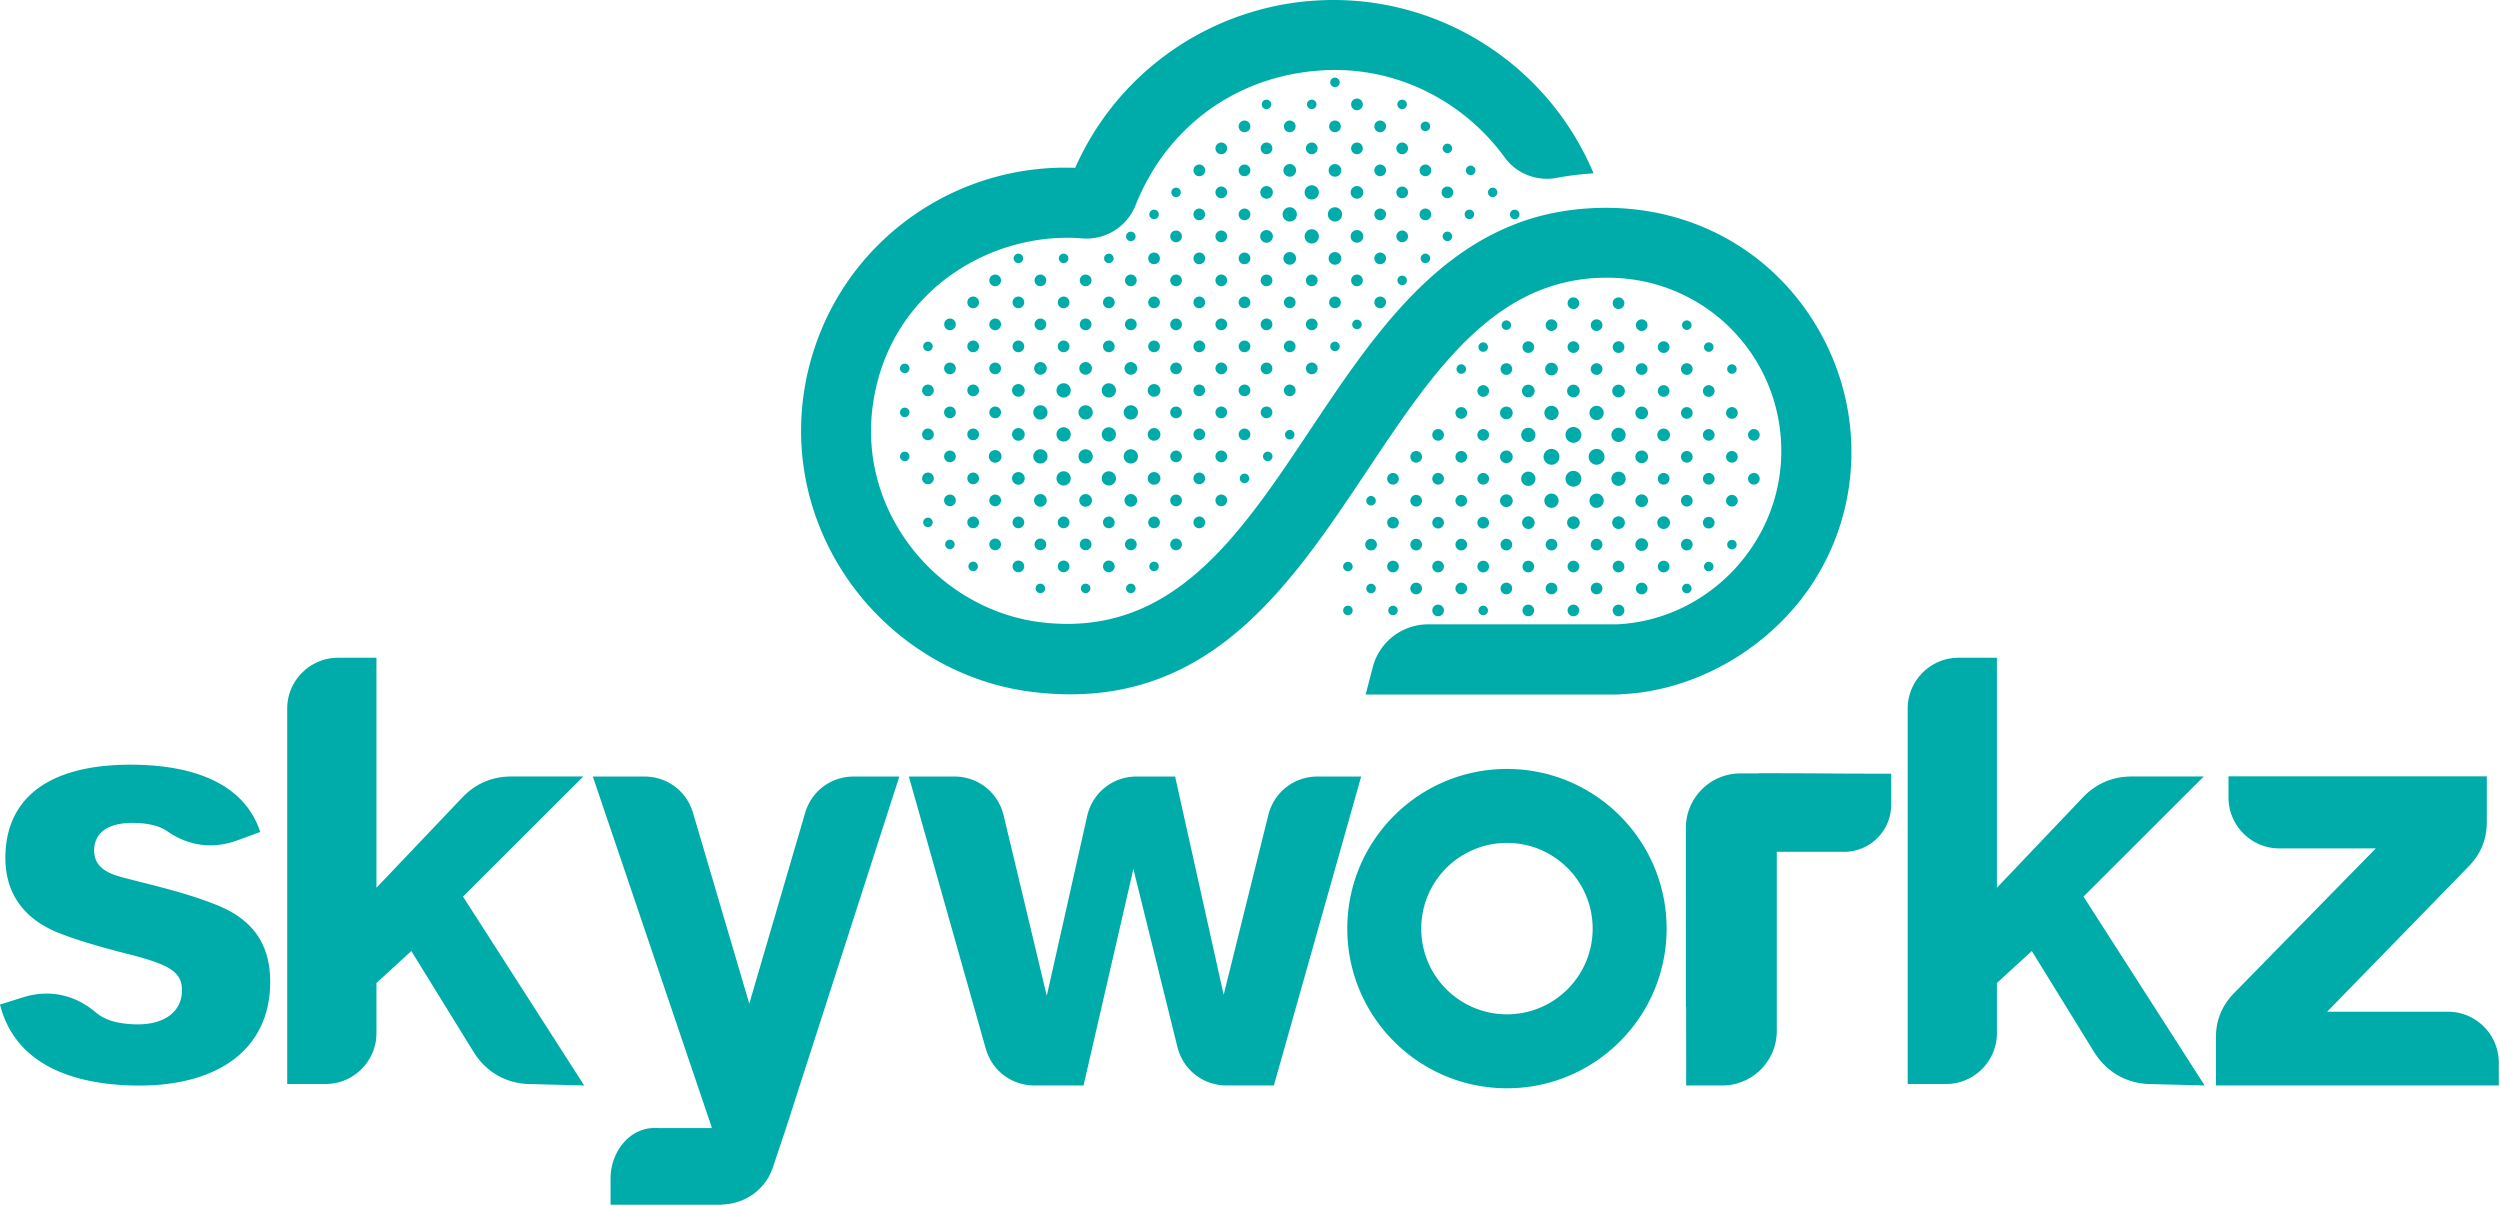 <svg viewBox="0 0 1864 899" xmlns="http://www.w3.org/2000/svg" xml:space="preserve" style="fill-rule:evenodd;clip-rule:evenodd;stroke-linejoin:round;stroke-miterlimit:2"><path d="M1123.58 756.282c-35.296 0-63.904-28.612-63.904-63.904 0-35.296 28.608-63.908 63.904-63.908 35.292 0 63.904 28.612 63.904 63.908 0 35.292-28.612 63.904-63.904 63.904m0-182.95c-65.746 0-119.046 53.3-119.046 119.046 0 65.742 53.3 119.042 119.046 119.042 65.746 0 119.046-53.3 119.046-119.042 0-65.746-53.3-119.046-119.046-119.046m-688.662 5.615h-53.654c-14.387 0-26.775 5.325-36.671 15.775l-63.908 67.191V490.426H252.06c-20.888 0-37.917 17.037-37.917 37.916v279.892h28.621c20.888 0 37.921-17.033 37.921-37.917v-37.383l26.012-23.846 43.738 70.904 2.675 4.317c9.471 15.346 24.954 23.988 42.983 23.988l39.488 1.033-90.35-140.842 89.687-89.541zm1208.222 0h-53.659c-14.383 0-26.77 5.325-36.67 15.775l-63.905 67.191V490.426h-28.62c-20.892 0-37.921 17.037-37.921 37.916v279.892h28.62c20.888 0 37.921-17.033 37.921-37.917v-37.383l26.017-23.846 43.737 70.904 2.667 4.317c9.475 15.346 24.958 23.988 42.988 23.988l39.487 1.033-90.346-140.842 89.684-89.541zM194.021 620.329c-4.034-12.334-11.042-21.934-20.113-29.263-17.504-14.137-42.8-19.979-69.512-20.8-31.942-.975-56.817 4.521-73.788 15.925-16.754 11.25-25.875 28.4-26.562 50.896-.421 13.767 2.725 25.633 9.229 35.333 6.558 9.8 16.612 17.53 29.9 22.934 6.65 2.608 13.946 5.162 22.929 7.904 9.017 2.746 19.559 5.633 32.634 8.896 14.479 3.825 23.637 7.079 29.187 11.004 5.975 4.225 7.942 9.154 7.729 16.096-.246 7.996-3.854 14.333-10.071 18.575-6.062 4.121-14.637 6.233-25.02 5.916-11.588-.354-21.251-2.654-28.196-8.116a45.868 45.868 0 0 1-.796-.659c-15.742-13.441-34.929-17.454-54.325-11.379L0 749c4.075 16.1 12.217 28.295 23.025 37.32 19.012 15.867 46.413 22.134 74.475 22.992 31.9.975 57.6-5.571 75.467-18.433 17.683-12.734 27.72-31.767 28.454-55.871.446-14.513-2.417-26.621-8.688-36.438-6.304-9.833-16.146-17.525-29.583-23.145-19.058-7.855-38.583-12.796-58.421-17.805l-9.771-2.504c-11.133-2.846-25.221-6.462-24.75-21.8.204-6.721 3.188-11.896 8.659-15.262 5.175-3.204 12.645-4.754 22.116-4.463 9.829.3 17.75 2.054 23.642 6.142 15.987 11.108 34.104 13.504 52.192 6.887l17.204-6.291zM949.799 809.33l65.096-230.358h-32.438c-17.65 0-32.542 11.65-36.8 28.766L912.37 741.701l-36.205-162.729h-28.604c-17.954 0-33.071 12.091-37 29.596l-30.087 133.916-32.134-134.417c-4.125-17.266-19.108-29.095-36.866-29.095h-33.846l57.308 202.754c4.684 16.579 19.259 27.604 36.488 27.604h36.466l37.15-161.404 32.809 132.592c4.246 17.149 19.137 28.812 36.8 28.812h35.15zm904.371-230.493h-192.613v15.792c0 20.904 17.034 37.941 37.921 37.941h71.921l-105.683 107.888c-4.513 4.6-7.913 9.696-10.154 15.204-2.23 5.492-3.38 11.504-3.38 17.971v35.696h210.917v-17.05c0-20.896-17.029-37.942-37.921-37.942h-90.058l105.608-108.45c4.488-4.617 7.859-9.683 10.088-15.179 2.229-5.483 3.354-11.475 3.354-17.913v-33.958zm-1217.51.134c-17.1 0-31.596 10.859-36.4 27.259l-41.596 142.12-41.912-142.183c-4.825-16.371-19.3-27.196-36.367-27.196h-38.379s87.25 257.467 88.246 260.292c.275.779.3 1.25.412 1.825H493.71v.033c-2.129-.029-4.083-.116-6.429-.066-18.784.42-32.046 18.67-32.046 37.458v19.725h83.1c.096-.05.171-.117.262-.167 16.613-.404 32.025-10.9 37.6-27.529 2.688-8.017 5.384-16.042 8.071-24.062l.088-.1c0 .12 86.183-267.409 86.183-267.409H636.66zm674.75-2.458c-.159 0-.3.125-.459.142h-13.345c-22.38 0-40.617 18.242-40.617 40.617v133.587c.05.067.117.108.167.179.029 18.834.05 38.021.05 58.292h26.954c22.379 0 40.616-18.246 40.616-40.617V635.126c.009-.004.013-.004.021-.009h50.229c19.292 0 35.025-15.729 35.025-35.029v-23.246c-56.57 0-42.216-.329-98.641-.329" style="fill:#00aca9"/><path d="M1358.03 249.55c-32.275-59.233-92.296-94.6-160.562-94.6-33.442 0-57.729 8-69.734 12.975-66.929 26.737-109.858 91.092-151.379 153.333-53.041 79.521-103.187 154.525-200.487 142.667-36.717-4.513-71.342-24.192-95.004-53.975-24.209-30.475-35-67.967-30.38-105.55 10.63-86.396 87.805-132.175 156.155-126.654 17.558 1.462 33.666-8.554 40.104-24.867a155.715 155.715 0 0 1 5.937-13.225l1.192-2.416a203.696 203.696 0 0 1 2.846-5.088l1.216-2.229c28.471-48.225 77.721-76.558 135.075-77.738 51.125-.75 98.909 24.017 129.013 65.346 8.729 11.975 23.904 17.913 38.767 15.084a205.93 205.93 0 0 1 20.77-2.867l6.671-.571-2.779-6.096C1151.239 48.163 1076.334 0 994.297 0c-.567 0-1.133 0-1.7.008-82.975.675-157.558 49.68-190.933 125.121-82.605-3.062-158.567 45.538-189.688 121.809-23.208 56.858-18.754 119.75 12.213 172.55 31.075 52.979 85.408 89.012 145.325 96.379 129.179 15.95 190.72-76.355 250.237-165.575 50.221-75.3 97.475-146.496 184.029-143.121 69.879 2.662 124.509 59.554 124.359 129.512-.142 68.409-55.005 125.759-122.73 128.813h-140.533c-19.458 0-36.467 13.15-41.354 31.983l-5.296 20.358h185.271l4.725-.074v-.121c56.196-2.259 112.208-34.667 143.75-83.55 35.654-55.25 37.975-125.967 6.058-184.542" style="fill:#00aca9;fill-rule:nonzero"/><path d="M1206.78 459.493a4.355 4.355 0 0 0 4.354-4.354c0-2.388-1.95-4.338-4.354-4.338-2.387 0-4.35 1.95-4.35 4.338a4.362 4.362 0 0 0 4.35 4.354m-33.63 0a4.36 4.36 0 0 0 4.35-4.354c0-2.388-1.958-4.338-4.35-4.338-2.404 0-4.354 1.95-4.354 4.338a4.355 4.355 0 0 0 4.354 4.354m-33.64 0a4.355 4.355 0 0 0 4.354-4.354c0-2.388-1.95-4.338-4.354-4.338a4.348 4.348 0 0 0-4.337 4.338c0 2.404 1.95 4.354 4.337 4.354m-33.62-.81a3.55 3.55 0 0 0 3.546-3.542c0-1.941-1.6-3.529-3.546-3.529-1.946 0-3.546 1.588-3.546 3.529a3.55 3.55 0 0 0 3.546 3.542m-33.63.81a4.352 4.352 0 0 0 4.341-4.354 4.349 4.349 0 0 0-4.341-4.338 4.348 4.348 0 0 0-4.351 4.338 4.352 4.352 0 0 0 4.351 4.354m-33.64-.81a3.539 3.539 0 0 0 3.542-3.542 3.54 3.54 0 0 0-3.542-3.529c-1.946 0-3.546 1.588-3.546 3.529a3.55 3.55 0 0 0 3.546 3.542m-33.63 0a3.55 3.55 0 0 0 3.546-3.542c0-1.941-1.6-3.529-3.546-3.529a3.539 3.539 0 0 0-3.542 3.529 3.538 3.538 0 0 0 3.542 3.542m269.06-32.717a3.555 3.555 0 0 0 3.542-3.541 3.55 3.55 0 0 0-3.542-3.546 3.554 3.554 0 0 0-3.546 3.546c0 1.945 1.6 3.541 3.546 3.541m-33.63.81c2.391 0 4.341-1.963 4.341-4.35a4.349 4.349 0 0 0-4.341-4.354 4.348 4.348 0 0 0-4.35 4.354 4.359 4.359 0 0 0 4.35 4.35m-33.64 0a4.362 4.362 0 0 0 4.354-4.35 4.352 4.352 0 0 0-4.354-4.354 4.36 4.36 0 0 0-4.35 4.354c0 2.387 1.963 4.35 4.35 4.35m-33.63 0c2.392 0 4.35-1.963 4.35-4.35a4.352 4.352 0 1 0-8.704 0c0 2.387 1.95 4.35 4.354 4.35m-33.64 0a4.362 4.362 0 0 0 4.354-4.35 4.352 4.352 0 0 0-4.354-4.354c-2.387 0-4.337 1.945-4.337 4.354 0 2.387 1.95 4.35 4.337 4.35m-33.62 0c2.391 0 4.35-1.963 4.35-4.35a4.356 4.356 0 0 0-4.35-4.354 4.36 4.36 0 0 0-4.354 4.354c0 2.387 1.962 4.35 4.354 4.35m-33.63 0c2.391 0 4.341-1.963 4.341-4.35a4.349 4.349 0 0 0-4.341-4.354 4.348 4.348 0 0 0-4.351 4.354 4.36 4.36 0 0 0 4.351 4.35m-33.64 0a4.359 4.359 0 0 0 4.35-4.35 4.348 4.348 0 0 0-4.35-4.354 4.36 4.36 0 0 0-4.354 4.354c0 2.387 1.962 4.35 4.354 4.35m-33.63-.81c1.946 0 3.546-1.596 3.546-3.541 0-1.959-1.6-3.546-3.546-3.546a3.542 3.542 0 0 0-3.542 3.546 3.547 3.547 0 0 0 3.542 3.541m269.06-31.921a4.36 4.36 0 0 0 4.35-4.35c0-2.392-1.962-4.342-4.35-4.342-2.392 0-4.354 1.95-4.354 4.342 0 2.4 1.962 4.35 4.354 4.35m-33.63.378a4.725 4.725 0 0 0 0-9.45c-2.613 0-4.734 2.121-4.734 4.717a4.733 4.733 0 0 0 4.734 4.733m-33.64-.008a4.724 4.724 0 0 0 4.725-4.725c0-2.592-2.116-4.708-4.725-4.708-2.591 0-4.725 2.116-4.725 4.708a4.735 4.735 0 0 0 4.725 4.725m-33.63 0a4.732 4.732 0 0 0 4.725-4.725c0-2.592-2.129-4.708-4.725-4.708-2.608 0-4.725 2.116-4.725 4.708a4.724 4.724 0 0 0 4.725 4.725m-33.64.008a4.732 4.732 0 0 0 4.733-4.733c0-2.596-2.12-4.717-4.733-4.717a4.726 4.726 0 0 0 0 9.45m-33.62-.378c2.391 0 4.35-1.95 4.35-4.35 0-2.392-1.958-4.342-4.35-4.342-2.392 0-4.354 1.95-4.354 4.342 0 2.4 1.962 4.35 4.354 4.35m-33.63 0a4.351 4.351 0 0 0 4.341-4.35 4.35 4.35 0 0 0-4.341-4.342 4.35 4.35 0 0 0-4.351 4.342 4.351 4.351 0 0 0 4.351 4.35m-33.64 0a4.35 4.35 0 0 0 4.35-4.35 4.349 4.349 0 0 0-4.35-4.342c-2.392 0-4.354 1.95-4.354 4.342 0 2.4 1.962 4.35 4.354 4.35m269.06-32.717a4.363 4.363 0 0 0 4.355-4.354 4.345 4.345 0 1 0-8.692 0c0 2.391 1.946 4.354 4.337 4.354m-33.63 0c2.388 0 4.35-1.963 4.35-4.354a4.358 4.358 0 0 0-4.35-4.35 4.36 4.36 0 0 0-4.354 4.35c0 2.391 1.962 4.354 4.354 4.354m-33.63 0c2.391 0 4.341-1.963 4.341-4.354 0-2.404-1.95-4.35-4.341-4.35a4.348 4.348 0 0 0-4.35 4.35 4.36 4.36 0 0 0 4.35 4.354m-33.64.962a5.325 5.325 0 0 0 5.317-5.316 5.314 5.314 0 0 0-5.317-5.313c-2.916 0-5.312 2.379-5.312 5.313 0 2.921 2.396 5.316 5.312 5.316m-33.63.59c3.242 0 5.904-2.662 5.904-5.904 0-3.262-2.662-5.904-5.904-5.904a5.902 5.902 0 0 0-5.904 5.904c0 3.242 2.641 5.904 5.904 5.904m-33.64-.582c2.942 0 5.321-2.4 5.321-5.325a5.32 5.32 0 0 0-5.321-5.321c-2.925 0-5.304 2.384-5.304 5.321 0 2.925 2.379 5.325 5.304 5.325m-33.62-.97c2.391 0 4.35-1.963 4.35-4.354a4.356 4.356 0 0 0-4.35-4.35 4.36 4.36 0 0 0-4.354 4.35c0 2.391 1.962 4.354 4.354 4.354m-33.63 0c2.391 0 4.341-1.963 4.341-4.354 0-2.404-1.95-4.35-4.341-4.35a4.348 4.348 0 0 0-4.351 4.35 4.36 4.36 0 0 0 4.351 4.354m-33.64 0a4.36 4.36 0 0 0 4.35-4.354 4.348 4.348 0 0 0-4.35-4.35 4.36 4.36 0 0 0-4.354 4.35c0 2.391 1.962 4.354 4.354 4.354m269.06-32.731a4.355 4.355 0 0 0 4.355-4.355c0-2.387-1.95-4.337-4.355-4.337a4.345 4.345 0 0 0-4.337 4.337c0 2.405 1.946 4.355 4.337 4.355m-33.63 0c2.388 0 4.35-1.95 4.35-4.355 0-2.387-1.962-4.337-4.35-4.337-2.392 0-4.354 1.95-4.354 4.337a4.363 4.363 0 0 0 4.354 4.355m-33.63.378a4.725 4.725 0 0 0 0-9.45c-2.613 0-4.734 2.121-4.734 4.717a4.733 4.733 0 0 0 4.734 4.733m-33.64.582a5.314 5.314 0 0 0 5.317-5.312c0-2.921-2.379-5.3-5.317-5.3-2.916 0-5.312 2.379-5.312 5.3 0 2.933 2.396 5.312 5.312 5.312m-33.63.59c3.242 0 5.904-2.646 5.904-5.904 0-3.242-2.662-5.888-5.904-5.888-3.263 0-5.904 2.646-5.904 5.888a5.904 5.904 0 0 0 5.904 5.904m-33.64-.582a5.32 5.32 0 0 0 5.321-5.32 5.317 5.317 0 0 0-5.321-5.309 5.314 5.314 0 0 0-5.304 5.309c0 2.937 2.379 5.32 5.304 5.32m-33.62-.968a4.36 4.36 0 0 0 4.35-4.355c0-2.387-1.958-4.337-4.35-4.337-2.392 0-4.354 1.95-4.354 4.337a4.363 4.363 0 0 0 4.354 4.355m-33.63 0c2.391 0 4.341-1.95 4.341-4.355a4.348 4.348 0 0 0-4.341-4.337 4.348 4.348 0 0 0-4.351 4.337 4.352 4.352 0 0 0 4.351 4.355m201.79-32.717c2.388 0 4.35-1.963 4.35-4.354a4.358 4.358 0 0 0-4.35-4.35 4.36 4.36 0 0 0-4.354 4.35c0 2.391 1.962 4.354 4.354 4.354m-33.63 0c2.391 0 4.341-1.963 4.341-4.354 0-2.404-1.95-4.35-4.341-4.35a4.348 4.348 0 0 0-4.35 4.35 4.36 4.36 0 0 0 4.35 4.354m-33.64.372a4.737 4.737 0 0 0 4.725-4.725 4.726 4.726 0 0 0-4.725-4.725c-2.591 0-4.725 2.117-4.725 4.725 0 2.592 2.134 4.725 4.725 4.725m-33.63 0c2.596 0 4.725-2.133 4.725-4.725a4.735 4.735 0 0 0-4.725-4.725 4.727 4.727 0 0 0-4.725 4.725 4.737 4.737 0 0 0 4.725 4.725m-33.64.006a4.743 4.743 0 0 0 4.733-4.733 4.73 4.73 0 0 0-4.733-4.729 4.726 4.726 0 0 0-4.717 4.729c0 2.6 2.117 4.733 4.717 4.733m-33.62-.378c2.391 0 4.35-1.963 4.35-4.354a4.356 4.356 0 0 0-4.35-4.35 4.36 4.36 0 0 0-4.354 4.35c0 2.391 1.962 4.354 4.354 4.354m168.16-33.539a3.55 3.55 0 0 0 3.542-3.546c0-1.941-1.596-3.529-3.542-3.529-1.946 0-3.546 1.588-3.546 3.529 0 1.959 1.6 3.546 3.546 3.546m-33.63.808a4.352 4.352 0 0 0 4.341-4.354 4.349 4.349 0 0 0-4.341-4.338 4.348 4.348 0 0 0-4.35 4.338 4.351 4.351 0 0 0 4.35 4.354m-33.64 0a4.355 4.355 0 0 0 4.354-4.354c0-2.388-1.95-4.338-4.354-4.338-2.387 0-4.35 1.95-4.35 4.338a4.362 4.362 0 0 0 4.35 4.354m-33.63 0a4.36 4.36 0 0 0 4.35-4.354c0-2.388-1.958-4.338-4.35-4.338-2.404 0-4.354 1.95-4.354 4.338a4.355 4.355 0 0 0 4.354 4.354m-33.64 0a4.355 4.355 0 0 0 4.354-4.354c0-2.388-1.95-4.338-4.354-4.338a4.348 4.348 0 0 0-4.337 4.338c0 2.404 1.95 4.354 4.337 4.354m-33.62-.808a3.554 3.554 0 0 0 3.546-3.546c0-1.941-1.6-3.529-3.546-3.529-1.946 0-3.546 1.588-3.546 3.529 0 1.959 1.6 3.546 3.546 3.546m100.89-31.909a4.363 4.363 0 0 0 4.354-4.354c0-2.388-1.95-4.35-4.354-4.35-2.387 0-4.35 1.962-4.35 4.35 0 2.392 1.963 4.354 4.35 4.354m-33.63 0c2.392 0 4.35-1.962 4.35-4.354a4.366 4.366 0 0 0-4.35-4.35 4.362 4.362 0 0 0-4.354 4.35 4.363 4.363 0 0 0 4.354 4.354m84.54 211.9a3.546 3.546 0 0 0 3.538-3.55c0-1.95-1.588-3.55-3.538-3.55-1.958 0-3.55 1.6-3.55 3.55a3.55 3.55 0 0 0 3.55 3.55m-33.64.803a4.355 4.355 0 0 0 4.354-4.354 4.36 4.36 0 0 0-4.354-4.35c-2.387 0-4.35 1.959-4.35 4.35a4.362 4.362 0 0 0 4.35 4.354m-33.63 0a4.36 4.36 0 0 0 4.35-4.354 4.365 4.365 0 0 0-4.35-4.35 4.36 4.36 0 0 0-4.354 4.35 4.355 4.355 0 0 0 4.354 4.354m-33.62 0a4.352 4.352 0 0 0 0-8.704 4.351 4.351 0 0 0 0 8.704m-33.65 0a4.351 4.351 0 0 0 0-8.704c-2.392 0-4.354 1.959-4.354 4.35a4.363 4.363 0 0 0 4.354 4.354m-33.62 0a4.363 4.363 0 0 0 4.354-4.354c0-2.391-1.963-4.35-4.354-4.35a4.351 4.351 0 0 0 0 8.704m-33.64 0a4.351 4.351 0 0 0 0-8.704 4.352 4.352 0 0 0 0 8.704m-33.63-.809a3.554 3.554 0 0 0 3.546-3.546c0-1.942-1.6-3.542-3.546-3.542a3.558 3.558 0 0 0-3.541 3.542 3.55 3.55 0 0 0 3.541 3.546m269.06-32.731a3.546 3.546 0 0 0 3.542-3.534 3.55 3.55 0 0 0-3.542-3.541 3.553 3.553 0 0 0-3.546 3.541c0 1.95 1.6 3.534 3.546 3.534m-33.63.809a4.35 4.35 0 0 0 4.341-4.342c0-2.404-1.95-4.35-4.341-4.35a4.347 4.347 0 0 0-4.35 4.35 4.348 4.348 0 0 0 4.35 4.342m-33.64.371c2.608 0 4.725-2.117 4.725-4.709a4.727 4.727 0 0 0-4.725-4.725 4.737 4.737 0 0 0-4.725 4.725c0 2.592 2.133 4.709 4.725 4.709m-33.63-.371c2.391 0 4.35-1.95 4.35-4.342a4.351 4.351 0 0 0-8.704 0 4.352 4.352 0 0 0 4.354 4.342m-33.62 0a4.35 4.35 0 0 0 4.342-4.342c0-2.404-1.95-4.35-4.342-4.35a4.348 4.348 0 0 0-4.35 4.35 4.349 4.349 0 0 0 4.35 4.342m-33.65 0c2.404 0 4.35-1.95 4.35-4.342a4.348 4.348 0 0 0-4.35-4.35 4.36 4.36 0 0 0-4.354 4.35c0 2.392 1.962 4.342 4.354 4.342m-33.62 0c2.391 0 4.354-1.95 4.354-4.342a4.36 4.36 0 0 0-4.354-4.35 4.348 4.348 0 0 0-4.35 4.35 4.349 4.349 0 0 0 4.35 4.342m-33.64 0c2.404 0 4.35-1.95 4.35-4.342a4.348 4.348 0 0 0-4.35-4.35 4.349 4.349 0 0 0-4.342 4.35 4.35 4.35 0 0 0 4.342 4.342m-33.63 0c2.392 0 4.355-1.95 4.355-4.342a4.36 4.36 0 0 0-4.355-4.35 4.359 4.359 0 0 0-4.35 4.35c0 2.392 1.963 4.342 4.35 4.342m269.06-32.719a4.358 4.358 0 0 0 4.35-4.35c0-2.391-1.963-4.354-4.35-4.354-2.392 0-4.354 1.963-4.354 4.354a4.358 4.358 0 0 0 4.354 4.35m-33.63 0a4.348 4.348 0 0 0 4.341-4.35c0-2.391-1.95-4.354-4.341-4.354a4.36 4.36 0 0 0-4.35 4.354 4.347 4.347 0 0 0 4.35 4.35m-33.64.372a4.724 4.724 0 0 0 4.725-4.725c0-2.591-2.117-4.725-4.725-4.725-2.592 0-4.725 2.134-4.725 4.725a4.734 4.734 0 0 0 4.725 4.725m-33.63.59c2.916 0 5.312-2.379 5.312-5.312 0-2.921-2.396-5.317-5.312-5.317-2.938 0-5.313 2.396-5.313 5.317a5.31 5.31 0 0 0 5.313 5.312m-33.62.011c2.925 0 5.304-2.383 5.304-5.325 0-2.921-2.38-5.325-5.304-5.325-2.942 0-5.321 2.404-5.321 5.325a5.32 5.32 0 0 0 5.321 5.325m-33.65-.601a4.724 4.724 0 0 0 4.725-4.725c0-2.591-2.117-4.725-4.725-4.725-2.596 0-4.725 2.134-4.725 4.725a4.731 4.731 0 0 0 4.725 4.725m-33.62-.372a4.36 4.36 0 0 0 4.354-4.35c0-2.391-1.963-4.354-4.354-4.354a4.36 4.36 0 0 0-4.35 4.354 4.347 4.347 0 0 0 4.35 4.35m-33.64 0a4.347 4.347 0 0 0 4.35-4.35 4.36 4.36 0 0 0-4.35-4.354c-2.392 0-4.342 1.963-4.342 4.354 0 2.405 1.95 4.35 4.342 4.35m-33.63-.808a3.553 3.553 0 0 0 3.546-3.545c0-1.942-1.6-3.542-3.546-3.542a3.558 3.558 0 0 0-3.541 3.542 3.55 3.55 0 0 0 3.541 3.545m269.06-31.923c2.387 0 4.35-1.946 4.35-4.337a4.363 4.363 0 0 0-4.35-4.355 4.363 4.363 0 0 0-4.354 4.355c0 2.391 1.962 4.337 4.354 4.337m-33.63 0a4.346 4.346 0 1 0-.01-8.692 4.346 4.346 0 0 0 .01 8.692m-33.64.373c2.608 0 4.725-2.117 4.725-4.709a4.727 4.727 0 0 0-4.725-4.725 4.737 4.737 0 0 0-4.725 4.725c0 2.592 2.133 4.709 4.725 4.709m-33.63 1.178c3.241 0 5.904-2.642 5.904-5.888 0-3.258-2.663-5.904-5.904-5.904a5.904 5.904 0 0 0-5.904 5.904c0 3.246 2.641 5.888 5.904 5.888m-33.62.01c3.245 0 5.895-2.65 5.895-5.896 0-3.267-2.65-5.913-5.895-5.913a5.915 5.915 0 0 0-5.917 5.913c0 3.246 2.65 5.896 5.917 5.896m-33.65-1.188c2.608 0 4.725-2.117 4.725-4.709a4.727 4.727 0 0 0-4.725-4.725 4.735 4.735 0 0 0-4.725 4.725c0 2.592 2.129 4.709 4.725 4.709m-33.62-.373c2.391 0 4.354-1.946 4.354-4.337a4.363 4.363 0 0 0-4.354-4.355 4.345 4.345 0 1 0 0 8.692m-33.64 0a4.345 4.345 0 1 0-4.342-4.337 4.346 4.346 0 0 0 4.342 4.337m235.43-32.717a4.358 4.358 0 0 0 4.35-4.35c0-2.391-1.963-4.354-4.35-4.354-2.392 0-4.354 1.963-4.354 4.354a4.358 4.358 0 0 0 4.354 4.35m-33.63 0a4.348 4.348 0 0 0 4.341-4.35c0-2.391-1.95-4.354-4.341-4.354a4.36 4.36 0 0 0-4.35 4.354 4.347 4.347 0 0 0 4.35 4.35m-33.64.373a4.727 4.727 0 0 0 4.725-4.725 4.737 4.737 0 0 0-4.725-4.725c-2.592 0-4.725 2.133-4.725 4.725a4.737 4.737 0 0 0 4.725 4.725m-33.63.59c2.916 0 5.312-2.38 5.312-5.313 0-2.921-2.396-5.317-5.312-5.317-2.938 0-5.313 2.396-5.313 5.317a5.311 5.311 0 0 0 5.313 5.313m-33.62.01c2.925 0 5.304-2.383 5.304-5.325 0-2.921-2.38-5.325-5.304-5.325-2.942 0-5.321 2.404-5.321 5.325a5.32 5.32 0 0 0 5.321 5.325m-33.65-.6a4.727 4.727 0 0 0 4.725-4.725 4.737 4.737 0 0 0-4.725-4.725c-2.596 0-4.725 2.133-4.725 4.725a4.735 4.735 0 0 0 4.725 4.725m-33.62-.373a4.36 4.36 0 0 0 4.354-4.35c0-2.391-1.963-4.354-4.354-4.354a4.36 4.36 0 0 0-4.35 4.354 4.347 4.347 0 0 0 4.35 4.35m201.79-33.538a3.548 3.548 0 0 0 3.542-3.534 3.55 3.55 0 0 0-3.542-3.541 3.553 3.553 0 0 0-3.546 3.541c0 1.946 1.6 3.534 3.546 3.534m-33.63.807a4.348 4.348 0 0 0 4.341-4.337 4.352 4.352 0 0 0-4.341-4.354 4.35 4.35 0 0 0-4.35 4.354 4.347 4.347 0 0 0 4.35 4.337m-33.64 0c2.404 0 4.354-1.95 4.354-4.337a4.355 4.355 0 0 0-4.354-4.354 4.362 4.362 0 0 0-4.35 4.354c0 2.387 1.963 4.337 4.35 4.337m-33.63 0c2.391 0 4.35-1.95 4.35-4.337a4.36 4.36 0 0 0-4.35-4.354 4.355 4.355 0 0 0-4.354 4.354c0 2.387 1.95 4.337 4.354 4.337m-33.62.379c2.6 0 4.716-2.117 4.716-4.717 0-2.613-2.116-4.733-4.716-4.733a4.735 4.735 0 0 0-4.734 4.733c0 2.6 2.121 4.717 4.734 4.717m-33.65-.379c2.404 0 4.35-1.95 4.35-4.337a4.351 4.351 0 0 0-4.35-4.354 4.363 4.363 0 0 0-4.354 4.354c0 2.387 1.962 4.337 4.354 4.337m-33.62-.801c1.95 0 3.55-1.588 3.55-3.538 0-1.958-1.6-3.55-3.55-3.55a3.553 3.553 0 0 0-3.55 3.55 3.548 3.548 0 0 0 3.55 3.538m168.16-32.719a3.546 3.546 0 0 0 3.538-3.55c0-1.946-1.588-3.55-3.538-3.55a3.561 3.561 0 0 0-3.55 3.55 3.55 3.55 0 0 0 3.55 3.55m-33.64.803a4.354 4.354 0 0 0 4.354-4.35 4.363 4.363 0 0 0-4.354-4.354c-2.387 0-4.35 1.962-4.35 4.354 0 2.4 1.963 4.35 4.35 4.35m-33.63 0c2.391 0 4.35-1.95 4.35-4.35 0-2.392-1.959-4.354-4.35-4.354a4.363 4.363 0 0 0-4.354 4.354c0 2.4 1.95 4.35 4.354 4.35m-33.62 0a4.351 4.351 0 0 0 4.342-4.35c0-2.392-1.95-4.354-4.342-4.354a4.36 4.36 0 0 0-4.35 4.354 4.35 4.35 0 0 0 4.35 4.35m-33.65-.809a3.543 3.543 0 0 0 3.546-3.542 3.554 3.554 0 0 0-3.546-3.546 3.562 3.562 0 0 0-3.546 3.546 3.55 3.55 0 0 0 3.546 3.542M843.158 442.26a3.55 3.55 0 0 0 3.542-3.545 3.544 3.544 0 0 0-3.542-3.542 3.553 3.553 0 0 0-3.546 3.542c0 1.95 1.6 3.545 3.546 3.545m-33.714 0a3.555 3.555 0 0 0 3.542-3.545 3.55 3.55 0 0 0-3.542-3.542 3.545 3.545 0 0 0-3.546 3.542 3.55 3.55 0 0 0 3.546 3.545m-33.728.007a3.55 3.55 0 1 0 0-7.1 3.547 3.547 0 0 0-3.537 3.55c0 1.95 1.587 3.55 3.537 3.55m101.168-32.001a4.356 4.356 0 1 0-.011-8.715 4.356 4.356 0 0 0 .011 8.715m-33.726 0a4.364 4.364 0 0 0 4.362-4.363c0-2.4-1.954-4.35-4.362-4.35-2.396 0-4.363 1.95-4.363 4.35a4.372 4.372 0 0 0 4.363 4.363m-33.714 0a4.372 4.372 0 0 0 4.363-4.363c0-2.4-1.967-4.35-4.363-4.35a4.356 4.356 0 1 0 0 8.713m-33.728 0a4.364 4.364 0 0 0 4.363-4.363c0-2.4-1.954-4.35-4.363-4.35a4.356 4.356 0 0 0 0 8.713m-33.714 0a4.364 4.364 0 0 0 4.363-4.363c0-2.4-1.954-4.35-4.363-4.35-2.395 0-4.362 1.95-4.362 4.35a4.372 4.372 0 0 0 4.362 4.363m-33.715-.814a3.544 3.544 0 0 0 0-7.087 3.55 3.55 0 0 0-3.55 3.537 3.55 3.55 0 0 0 3.55 3.55m202.311-31.986c2.396 0 4.362-1.971 4.362-4.363a4.372 4.372 0 0 0-4.362-4.366 4.373 4.373 0 0 0-4.363 4.366c0 2.392 1.967 4.363 4.363 4.363m-33.714 0c2.396 0 4.35-1.971 4.35-4.363 0-2.412-1.954-4.366-4.35-4.366a4.364 4.364 0 0 0-4.362 4.366 4.375 4.375 0 0 0 4.362 4.363m-33.726.36a4.735 4.735 0 0 0 4.725-4.725 4.726 4.726 0 0 0-4.725-4.725 4.734 4.734 0 0 0-4.725 4.725c0 2.596 2.129 4.725 4.725 4.725m-33.714 0c2.592 0 4.725-2.129 4.725-4.725a4.737 4.737 0 0 0-4.725-4.725 4.726 4.726 0 0 0-4.725 4.725 4.735 4.735 0 0 0 4.725 4.725m-33.73.008a4.743 4.743 0 0 0 4.733-4.734 4.731 4.731 0 0 0-4.733-4.729 4.726 4.726 0 0 0-4.717 4.729c0 2.6 2.117 4.734 4.717 4.734m-33.712-.368a4.375 4.375 0 0 0 4.363-4.363 4.364 4.364 0 0 0-4.363-4.366 4.373 4.373 0 0 0-4.362 4.366c0 2.392 1.967 4.363 4.362 4.363m-33.713 0c2.396 0 4.35-1.971 4.35-4.363 0-2.412-1.954-4.366-4.35-4.366a4.362 4.362 0 0 0-4.363 4.366 4.372 4.372 0 0 0 4.363 4.363m202.309-32.817a4.371 4.371 0 0 0 4.362-4.362c0-2.396-1.966-4.35-4.362-4.35s-4.363 1.954-4.363 4.35a4.372 4.372 0 0 0 4.363 4.362m-33.714 0a4.36 4.36 0 0 0 4.35-4.362 4.358 4.358 0 0 0-4.35-4.35 4.36 4.36 0 0 0-4.362 4.35 4.363 4.363 0 0 0 4.362 4.362m-33.726.95a5.313 5.313 0 0 0 5.312-5.312c0-2.921-2.379-5.3-5.312-5.3-2.921 0-5.317 2.379-5.317 5.3 0 2.933 2.396 5.312 5.317 5.312m-33.714 0c2.917 0 5.313-2.379 5.313-5.312 0-2.921-2.396-5.3-5.313-5.3-2.937 0-5.317 2.379-5.317 5.3a5.315 5.315 0 0 0 5.317 5.312m-33.73.008a5.32 5.32 0 0 0 5.321-5.32 5.317 5.317 0 0 0-5.321-5.309 5.314 5.314 0 0 0-5.304 5.309c0 2.937 2.379 5.32 5.304 5.32m-33.712-.598a4.723 4.723 0 0 0 4.725-4.725c0-2.592-2.116-4.708-4.725-4.708-2.595 0-4.725 2.116-4.725 4.708a4.732 4.732 0 0 0 4.725 4.725m-33.713-.36a4.36 4.36 0 0 0 4.35-4.362 4.358 4.358 0 0 0-4.35-4.35 4.358 4.358 0 0 0-4.363 4.35 4.361 4.361 0 0 0 4.363 4.362m-33.728-.814a3.548 3.548 0 0 0 3.55-3.55 3.548 3.548 0 0 0-3.55-3.537 3.548 3.548 0 0 0-3.538 3.537 3.548 3.548 0 0 0 3.538 3.55m269.751-31.986a4.37 4.37 0 0 0 4.362-4.363 4.362 4.362 0 0 0-4.362-4.366c-2.396 0-4.35 1.954-4.35 4.366 0 2.396 1.954 4.363 4.35 4.363m-33.714 0c2.396 0 4.362-1.967 4.362-4.363a4.372 4.372 0 0 0-4.362-4.366 4.373 4.373 0 0 0-4.363 4.366c0 2.396 1.967 4.363 4.363 4.363m-33.714 0c2.396 0 4.35-1.967 4.35-4.363 0-2.412-1.954-4.366-4.35-4.366a4.364 4.364 0 0 0-4.362 4.366 4.372 4.372 0 0 0 4.362 4.363m-33.726.95c2.933 0 5.312-2.396 5.312-5.313a5.314 5.314 0 0 0-5.312-5.316 5.326 5.326 0 0 0-5.317 5.316c0 2.917 2.396 5.313 5.317 5.313m-33.714 0c2.917 0 5.313-2.396 5.313-5.313a5.325 5.325 0 0 0-5.313-5.316 5.316 5.316 0 0 0-5.317 5.316 5.326 5.326 0 0 0 5.317 5.313m-33.73.01c2.942 0 5.321-2.4 5.321-5.325a5.323 5.323 0 0 0-5.321-5.325c-2.925 0-5.304 2.388-5.304 5.325 0 2.925 2.379 5.325 5.304 5.325m-33.712-.96a4.372 4.372 0 0 0 4.363-4.363 4.364 4.364 0 0 0-4.363-4.366 4.373 4.373 0 0 0-4.362 4.366c0 2.396 1.967 4.363 4.362 4.363m-33.713 0c2.396 0 4.35-1.967 4.35-4.363 0-2.412-1.954-4.366-4.35-4.366a4.362 4.362 0 0 0-4.363 4.366 4.37 4.37 0 0 0 4.363 4.363m-33.728-.816c1.962 0 3.55-1.6 3.55-3.55a3.547 3.547 0 0 0-3.55-3.546 3.547 3.547 0 0 0-3.538 3.546c0 1.95 1.592 3.55 3.538 3.55m303.479-31.999a4.372 4.372 0 0 0 4.362-4.362c0-2.4-1.967-4.35-4.362-4.35a4.358 4.358 0 0 0-4.363 4.35 4.364 4.364 0 0 0 4.363 4.362m-33.728 0a4.356 4.356 0 1 0 .013-8.713 4.356 4.356 0 0 0-.013 8.713m-33.714 0a4.371 4.371 0 0 0 4.362-4.362c0-2.4-1.966-4.35-4.362-4.35s-4.363 1.95-4.363 4.35a4.372 4.372 0 0 0 4.363 4.362m-33.714 0a4.356 4.356 0 1 0-.011-8.713 4.356 4.356 0 0 0 .011 8.713m-33.726.358a4.724 4.724 0 0 0 4.725-4.725c0-2.591-2.117-4.708-4.725-4.708-2.596 0-4.725 2.117-4.725 4.708a4.731 4.731 0 0 0 4.725 4.725m-33.714 0a4.734 4.734 0 0 0 4.725-4.725c0-2.591-2.133-4.708-4.725-4.708-2.608 0-4.725 2.117-4.725 4.708a4.724 4.724 0 0 0 4.725 4.725m-33.73.008a4.732 4.732 0 0 0 4.733-4.733c0-2.596-2.12-4.717-4.733-4.717a4.726 4.726 0 0 0 0 9.45m-33.712-.366a4.364 4.364 0 0 0 4.363-4.362c0-2.4-1.954-4.35-4.363-4.35-2.395 0-4.362 1.95-4.362 4.35a4.372 4.372 0 0 0 4.362 4.362m-33.713 0a4.356 4.356 0 0 0 0-8.712 4.356 4.356 0 1 0 0 8.712m-33.728-.814a3.548 3.548 0 0 0 3.55-3.55 3.548 3.548 0 0 0-3.55-3.537 3.548 3.548 0 0 0-3.538 3.537 3.548 3.548 0 0 0 3.538 3.55m337.189-32.808c1.959 0 3.546-1.6 3.546-3.546a3.544 3.544 0 0 0-3.546-3.541 3.549 3.549 0 0 0-3.541 3.541c0 1.946 1.596 3.546 3.541 3.546m-33.71.82c2.395 0 4.362-1.967 4.362-4.362a4.375 4.375 0 0 0-4.362-4.367 4.367 4.367 0 0 0-4.363 4.367 4.372 4.372 0 0 0 4.363 4.362m-33.728 0a4.364 4.364 0 0 0 0-8.729c-2.396 0-4.35 1.958-4.35 4.367 0 2.395 1.954 4.362 4.35 4.362m-33.714 0c2.396 0 4.362-1.967 4.362-4.362a4.375 4.375 0 0 0-4.362-4.367 4.376 4.376 0 0 0-4.363 4.367c0 2.395 1.967 4.362 4.363 4.362m-33.714 0c2.396 0 4.35-1.967 4.35-4.362 0-2.409-1.954-4.367-4.35-4.367a4.367 4.367 0 0 0-4.362 4.367 4.372 4.372 0 0 0 4.362 4.362m-33.726 0a4.372 4.372 0 0 0 4.362-4.362 4.367 4.367 0 0 0-4.362-4.367 4.376 4.376 0 0 0-4.363 4.367c0 2.395 1.967 4.362 4.363 4.362m-33.714 0c2.396 0 4.363-1.967 4.363-4.362a4.376 4.376 0 0 0-4.363-4.367 4.364 4.364 0 0 0 0 8.729m-33.728 0a4.372 4.372 0 0 0 4.363-4.362 4.367 4.367 0 0 0-4.363-4.367c-2.396 0-4.35 1.958-4.35 4.367 0 2.395 1.954 4.362 4.35 4.362m-33.714 0a4.372 4.372 0 0 0 4.363-4.362 4.367 4.367 0 0 0-4.363-4.367 4.375 4.375 0 0 0-4.362 4.367c0 2.395 1.967 4.362 4.362 4.362m-33.713 0c2.396 0 4.35-1.967 4.35-4.362 0-2.409-1.954-4.367-4.35-4.367a4.365 4.365 0 0 0 0 8.729m337.191-33.628a3.547 3.547 0 0 0 3.537-3.55 3.547 3.547 0 0 0-3.537-3.538 3.548 3.548 0 0 0-3.55 3.538 3.548 3.548 0 0 0 3.55 3.55m-33.73.813a4.356 4.356 0 1 0 0-8.712c-2.395 0-4.362 1.95-4.362 4.35a4.371 4.371 0 0 0 4.362 4.362m-33.71 0a4.372 4.372 0 0 0 4.362-4.362c0-2.4-1.967-4.35-4.362-4.35a4.358 4.358 0 0 0-4.363 4.35 4.364 4.364 0 0 0 4.363 4.362m-33.728 0a4.356 4.356 0 1 0 .013-8.713 4.356 4.356 0 0 0-.013 8.713m-33.714 0a4.371 4.371 0 0 0 4.362-4.362c0-2.4-1.966-4.35-4.362-4.35s-4.363 1.95-4.363 4.35a4.372 4.372 0 0 0 4.363 4.362m-33.714 0a4.356 4.356 0 1 0-.011-8.713 4.356 4.356 0 0 0 .011 8.713m-33.726 0a4.363 4.363 0 0 0 4.362-4.362c0-2.4-1.954-4.35-4.362-4.35-2.396 0-4.363 1.95-4.363 4.35a4.372 4.372 0 0 0 4.363 4.362m-33.714 0a4.372 4.372 0 0 0 4.363-4.362c0-2.4-1.967-4.35-4.363-4.35a4.356 4.356 0 1 0 0 8.712m-33.728 0a4.364 4.364 0 0 0 4.363-4.362c0-2.4-1.954-4.35-4.363-4.35a4.356 4.356 0 0 0 0 8.712m-33.714 0a4.364 4.364 0 0 0 4.363-4.362c0-2.4-1.954-4.35-4.363-4.35-2.395 0-4.362 1.95-4.362 4.35a4.372 4.372 0 0 0 4.362 4.362m303.478-32.8c2.395 0 4.35-1.971 4.35-4.362 0-2.4-1.955-4.367-4.35-4.367a4.373 4.373 0 0 0-4.363 4.367 4.375 4.375 0 0 0 4.363 4.362m-33.73.36a4.737 4.737 0 0 0 4.725-4.725 4.737 4.737 0 0 0-4.725-4.725c-2.595 0-4.725 2.133-4.725 4.725 0 2.592 2.13 4.725 4.725 4.725m-33.71.59c2.92 0 5.316-2.396 5.316-5.312 0-2.921-2.396-5.317-5.316-5.317-2.934 0-5.313 2.396-5.313 5.317 0 2.916 2.379 5.312 5.313 5.312m-33.728-.582a4.743 4.743 0 0 0 4.733-4.733 4.742 4.742 0 0 0-4.733-4.729c-2.6 0-4.717 2.133-4.717 4.729 0 2.6 2.117 4.733 4.717 4.733m-33.714-.368c2.396 0 4.362-1.971 4.362-4.362 0-2.4-1.966-4.367-4.362-4.367s-4.363 1.967-4.363 4.367c0 2.391 1.967 4.362 4.363 4.362m-33.714 0c2.396 0 4.35-1.971 4.35-4.362 0-2.4-1.954-4.367-4.35-4.367a4.373 4.373 0 0 0-4.362 4.367 4.374 4.374 0 0 0 4.362 4.362m-33.726-.822a3.55 3.55 0 0 0 3.542-3.542 3.553 3.553 0 0 0-3.542-3.546 3.562 3.562 0 0 0-3.546 3.546c0 1.946 1.6 3.542 3.546 3.542m269.752-32.808a3.55 3.55 0 0 0 3.55-3.55 3.55 3.55 0 0 0-3.55-3.538 3.545 3.545 0 0 0 0 7.088m-33.72.813a4.372 4.372 0 0 0 4.363-4.362c0-2.396-1.967-4.35-4.363-4.35-2.395 0-4.362 1.954-4.362 4.35a4.372 4.372 0 0 0 4.362 4.362m-33.71 0a4.361 4.361 0 0 0 4.35-4.362 4.359 4.359 0 0 0-4.35-4.35 4.361 4.361 0 0 0-4.363 4.35 4.364 4.364 0 0 0 4.363 4.362m-33.73.361a4.726 4.726 0 0 0 4.725-4.725c0-2.592-2.116-4.709-4.725-4.709-2.595 0-4.725 2.117-4.725 4.709a4.735 4.735 0 0 0 4.725 4.725m-33.71.59a5.326 5.326 0 0 0 5.316-5.317c0-2.917-2.396-5.296-5.316-5.296-2.934 0-5.313 2.379-5.313 5.296a5.314 5.314 0 0 0 5.313 5.317m-33.728-.582a4.733 4.733 0 0 0 4.733-4.734c0-2.595-2.121-4.716-4.733-4.716a4.726 4.726 0 0 0 0 9.45m-33.714-.369a4.371 4.371 0 0 0 4.362-4.362c0-2.396-1.966-4.35-4.362-4.35s-4.363 1.954-4.363 4.35a4.372 4.372 0 0 0 4.363 4.362m-33.714-.813a3.546 3.546 0 0 0 3.538-3.55 3.546 3.546 0 0 0-3.538-3.538 3.548 3.548 0 0 0-3.55 3.538 3.548 3.548 0 0 0 3.55 3.55m202.306-32.807c1.946 0 3.546-1.6 3.546-3.545 0-1.942-1.6-3.542-3.546-3.542a3.558 3.558 0 0 0-3.541 3.542 3.558 3.558 0 0 0 3.541 3.545m-33.71.82c2.395 0 4.35-1.966 4.35-4.362 0-2.4-1.955-4.367-4.35-4.367a4.373 4.373 0 0 0-4.363 4.367 4.371 4.371 0 0 0 4.363 4.362m-33.73 0a4.369 4.369 0 0 0 4.363-4.362 4.37 4.37 0 0 0-4.363-4.367c-2.395 0-4.362 1.967-4.362 4.367a4.379 4.379 0 0 0 4.362 4.362m-33.71 0c2.395 0 4.362-1.966 4.362-4.362 0-2.4-1.967-4.367-4.362-4.367a4.373 4.373 0 0 0-4.363 4.367A4.371 4.371 0 0 0 978.04 115m-33.728 0a4.368 4.368 0 0 0 4.362-4.362 4.37 4.37 0 0 0-4.362-4.367c-2.396 0-4.35 1.967-4.35 4.367 0 2.396 1.954 4.362 4.35 4.362m-33.714 0a4.379 4.379 0 0 0 4.362-4.362c0-2.4-1.966-4.367-4.362-4.367s-4.363 1.967-4.363 4.367c0 2.396 1.967 4.362 4.363 4.362m134.882-33.628a3.544 3.544 0 0 0 0-7.087 3.544 3.544 0 1 0 0 7.087m-33.73.812c2.413 0 4.363-1.954 4.363-4.346a4.362 4.362 0 0 0-4.363-4.367 4.373 4.373 0 0 0-4.362 4.367c0 2.392 1.966 4.346 4.362 4.346m-33.71-.812c1.95 0 3.55-1.587 3.55-3.537a3.55 3.55 0 1 0-7.1 0 3.547 3.547 0 0 0 3.55 3.537m-33.726 0a3.545 3.545 0 0 0 3.55-3.537 3.548 3.548 0 0 0-3.55-3.55 3.545 3.545 0 0 0-3.538 3.55 3.542 3.542 0 0 0 3.538 3.537m-83.842 344.48a3.547 3.547 0 0 0 3.55-3.537 3.553 3.553 0 0 0-3.55-3.55 3.548 3.548 0 0 0-3.538 3.55 3.542 3.542 0 0 0 3.538 3.537m-33.716.814c2.396 0 4.362-1.954 4.362-4.35a4.371 4.371 0 0 0-4.362-4.362 4.372 4.372 0 0 0-4.363 4.362c0 2.396 1.967 4.35 4.363 4.35m-33.714 0a4.358 4.358 0 0 0 4.35-4.35 4.36 4.36 0 0 0-4.35-4.362 4.363 4.363 0 0 0-4.362 4.362 4.36 4.36 0 0 0 4.362 4.35m-33.728 0a4.358 4.358 0 0 0 4.363-4.35 4.361 4.361 0 0 0-4.363-4.362 4.371 4.371 0 0 0-4.362 4.362c0 2.396 1.966 4.35 4.362 4.35m-33.714-.82c1.946 0 3.546-1.583 3.546-3.529 0-1.958-1.6-3.546-3.546-3.546a3.545 3.545 0 0 0-3.541 3.546 3.538 3.538 0 0 0 3.541 3.529m168.598-31.98a4.372 4.372 0 0 0 4.362-4.363c0-2.4-1.967-4.366-4.362-4.366a4.364 4.364 0 0 0 0 8.729m-33.728 0a4.361 4.361 0 0 0 4.362-4.363 4.37 4.37 0 0 0-4.362-4.366c-2.396 0-4.35 1.966-4.35 4.366a4.361 4.361 0 0 0 4.35 4.363m-33.714 0a4.371 4.371 0 0 0 4.362-4.363c0-2.4-1.966-4.366-4.362-4.366s-4.363 1.966-4.363 4.366a4.372 4.372 0 0 0 4.363 4.363m-33.714 0a4.361 4.361 0 0 0 4.35-4.363c0-2.4-1.954-4.366-4.35-4.366a4.364 4.364 0 0 0 0 8.729m-33.728 0a4.361 4.361 0 0 0 4.363-4.363 4.37 4.37 0 0 0-4.363-4.366c-2.396 0-4.362 1.966-4.362 4.366a4.371 4.371 0 0 0 4.362 4.363m-33.714 0a4.372 4.372 0 0 0 4.363-4.363c0-2.4-1.967-4.366-4.363-4.366a4.364 4.364 0 0 0 0 8.729m-33.726-.816a3.548 3.548 0 0 0 3.55-3.55 3.558 3.558 0 0 0-3.55-3.55c-1.95 0-3.537 1.604-3.537 3.55a3.545 3.545 0 0 0 3.537 3.55m236.038-32.819a3.542 3.542 0 0 0 3.545-3.533 3.545 3.545 0 0 0-3.545-3.542 3.55 3.55 0 0 0-3.542 3.542c0 1.946 1.596 3.533 3.542 3.533m-33.714.818c2.395 0 4.362-1.954 4.362-4.346a4.373 4.373 0 0 0-4.362-4.366 4.364 4.364 0 0 0-4.363 4.366c0 2.392 1.954 4.346 4.363 4.346m-33.728.368c2.612 0 4.733-2.116 4.733-4.716a4.736 4.736 0 0 0-4.733-4.734c-2.6 0-4.717 2.121-4.717 4.734 0 2.6 2.117 4.716 4.717 4.716m-33.714.582c2.921 0 5.317-2.379 5.317-5.296a5.326 5.326 0 0 0-5.317-5.316 5.325 5.325 0 0 0-5.313 5.316c0 2.917 2.396 5.296 5.313 5.296m-33.712.008a5.312 5.312 0 0 0 5.304-5.304c0-2.941-2.379-5.325-5.304-5.325a5.324 5.324 0 0 0-5.325 5.325c0 2.921 2.384 5.304 5.325 5.304m-33.73-.598c2.608 0 4.725-2.112 4.725-4.708a4.726 4.726 0 0 0-4.725-4.725 4.734 4.734 0 0 0-4.725 4.725c0 2.596 2.129 4.708 4.725 4.708m-33.714-.36c2.396 0 4.363-1.954 4.363-4.346a4.373 4.373 0 0 0-4.363-4.366 4.364 4.364 0 0 0-4.362 4.366c0 2.392 1.954 4.346 4.362 4.346m-33.728 0c2.413 0 4.363-1.954 4.363-4.346a4.362 4.362 0 0 0-4.363-4.366c-2.396 0-4.35 1.954-4.35 4.366a4.357 4.357 0 0 0 4.35 4.346m236.04-32.8a4.361 4.361 0 0 0 4.362-4.363 4.372 4.372 0 0 0-4.362-4.366c-2.396 0-4.363 1.97-4.363 4.366a4.372 4.372 0 0 0 4.363 4.363m33.721-.588a3.55 3.55 0 1 0 0-7.1 3.547 3.547 0 0 0-3.537 3.55c0 1.95 1.587 3.55 3.537 3.55m-16.402 16.164a3.546 3.546 0 0 0 3.546-3.546 3.553 3.553 0 0 0-3.546-3.542 3.557 3.557 0 0 0-3.541 3.542 3.55 3.55 0 0 0 3.541 3.546m-51.033-15.576a4.372 4.372 0 0 0 4.362-4.363c0-2.396-1.967-4.366-4.362-4.366a4.375 4.375 0 0 0-4.363 4.366 4.364 4.364 0 0 0 4.363 4.363m-33.728.368a4.733 4.733 0 0 0 4.733-4.733 4.742 4.742 0 0 0-4.733-4.729c-2.6 0-4.717 2.133-4.717 4.729 0 2.616 2.117 4.733 4.717 4.733m-33.714.584a5.326 5.326 0 0 0 5.317-5.316c0-2.917-2.396-5.313-5.317-5.313-2.917 0-5.313 2.396-5.313 5.313a5.325 5.325 0 0 0 5.313 5.316m-33.712.008c2.925 0 5.304-2.383 5.304-5.325 0-2.921-2.379-5.325-5.304-5.325-2.942 0-5.325 2.404-5.325 5.325a5.324 5.324 0 0 0 5.325 5.325m-33.73-.6a4.724 4.724 0 0 0 4.725-4.725 4.737 4.737 0 0 0-4.725-4.725c-2.596 0-4.725 2.133-4.725 4.725a4.731 4.731 0 0 0 4.725 4.725m-33.714-.36a4.372 4.372 0 0 0 4.363-4.363c0-2.396-1.967-4.366-4.363-4.366-2.408 0-4.362 1.97-4.362 4.366a4.364 4.364 0 0 0 4.362 4.363m-33.728 0a4.361 4.361 0 0 0 4.363-4.363 4.372 4.372 0 0 0-4.363-4.366c-2.396 0-4.35 1.97-4.35 4.366a4.361 4.361 0 0 0 4.35 4.363m269.768-32.814a4.36 4.36 0 0 0 4.35-4.35 4.36 4.36 0 0 0-4.35-4.363 4.361 4.361 0 0 0-4.363 4.363 4.362 4.362 0 0 0 4.363 4.35m-33.728 0a4.359 4.359 0 0 0 4.362-4.35 4.358 4.358 0 0 0-4.362-4.363 4.37 4.37 0 0 0-4.363 4.363c0 2.395 1.967 4.35 4.363 4.35m-33.714 0c2.395 0 4.362-1.955 4.362-4.35a4.37 4.37 0 0 0-4.362-4.363 4.361 4.361 0 0 0-4.363 4.363 4.362 4.362 0 0 0 4.363 4.35m-33.728.365c2.612 0 4.733-2.116 4.733-4.716a4.736 4.736 0 0 0-4.733-4.734c-2.6 0-4.717 2.121-4.717 4.734 0 2.6 2.117 4.716 4.717 4.716m-33.714.582c2.921 0 5.317-2.379 5.317-5.295a5.326 5.326 0 0 0-5.317-5.317 5.325 5.325 0 0 0-5.313 5.317c0 2.916 2.396 5.295 5.313 5.295m-33.712.011a5.313 5.313 0 0 0 5.304-5.305c0-2.941-2.379-5.325-5.304-5.325a5.324 5.324 0 0 0-5.325 5.325c0 2.921 2.384 5.305 5.325 5.305m-33.73-.598c2.608 0 4.725-2.117 4.725-4.709a4.727 4.727 0 0 0-4.725-4.725 4.735 4.735 0 0 0-4.725 4.725c0 2.592 2.129 4.709 4.725 4.709m-33.714-.36c2.396 0 4.363-1.955 4.363-4.35a4.37 4.37 0 0 0-4.363-4.363 4.361 4.361 0 0 0-4.362 4.363 4.361 4.361 0 0 0 4.362 4.35m-33.728 0a4.36 4.36 0 0 0 4.363-4.35 4.359 4.359 0 0 0-4.363-4.363 4.358 4.358 0 0 0-4.35 4.363 4.359 4.359 0 0 0 4.35 4.35m303.481-33.623a3.554 3.554 0 0 0 3.546-3.546c0-1.941-1.6-3.541-3.546-3.541a3.549 3.549 0 0 0-3.541 3.541 3.542 3.542 0 0 0 3.541 3.546m-33.713.82a4.361 4.361 0 0 0 4.35-4.362c0-2.396-1.955-4.363-4.35-4.363a4.372 4.372 0 0 0-4.363 4.363 4.364 4.364 0 0 0 4.363 4.362m-33.728 0a4.36 4.36 0 0 0 4.362-4.362 4.37 4.37 0 0 0-4.362-4.363c-2.396 0-4.363 1.967-4.363 4.363a4.372 4.372 0 0 0 4.363 4.362m-33.714 0a4.372 4.372 0 0 0 4.362-4.362c0-2.396-1.967-4.363-4.362-4.363a4.372 4.372 0 0 0-4.363 4.363 4.364 4.364 0 0 0 4.363 4.362m-33.728 0a4.36 4.36 0 0 0 4.362-4.362 4.37 4.37 0 0 0-4.362-4.363c-2.396 0-4.35 1.967-4.35 4.363a4.36 4.36 0 0 0 4.35 4.362m-33.714 0a4.371 4.371 0 0 0 4.362-4.362c0-2.396-1.966-4.363-4.362-4.363s-4.363 1.967-4.363 4.363a4.372 4.372 0 0 0 4.363 4.362m-33.714 0a4.36 4.36 0 0 0 4.35-4.362c0-2.396-1.954-4.363-4.35-4.363a4.372 4.372 0 0 0-4.362 4.363 4.363 4.363 0 0 0 4.362 4.362m-33.728 0a4.361 4.361 0 0 0 4.363-4.362 4.37 4.37 0 0 0-4.363-4.363c-2.396 0-4.362 1.967-4.362 4.363a4.371 4.371 0 0 0 4.362 4.362m-33.714 0a4.372 4.372 0 0 0 4.363-4.362c0-2.396-1.967-4.363-4.363-4.363a4.372 4.372 0 0 0-4.362 4.363 4.363 4.363 0 0 0 4.362 4.362m-33.726-.82a3.545 3.545 0 0 0 3.546-3.546 3.553 3.553 0 0 0-3.546-3.541 3.542 3.542 0 0 0 0 7.087m337.196-31.995a4.358 4.358 0 0 0 4.363-4.35 4.358 4.358 0 0 0-4.363-4.362 4.368 4.368 0 0 0-4.362 4.362c0 2.396 1.966 4.35 4.362 4.35m-33.717 0c2.396 0 4.363-1.954 4.363-4.35a4.37 4.37 0 0 0-4.363-4.362 4.36 4.36 0 0 0-4.362 4.362 4.36 4.36 0 0 0 4.362 4.35m-33.713 0a4.359 4.359 0 0 0 4.35-4.35 4.359 4.359 0 0 0-4.35-4.362 4.361 4.361 0 0 0-4.363 4.362 4.361 4.361 0 0 0 4.363 4.35m-33.728 0a4.358 4.358 0 0 0 4.362-4.35 4.358 4.358 0 0 0-4.362-4.362 4.37 4.37 0 0 0-4.363 4.362c0 2.396 1.967 4.35 4.363 4.35m-33.714 0c2.395 0 4.362-1.954 4.362-4.35a4.37 4.37 0 0 0-4.362-4.362 4.361 4.361 0 0 0-4.363 4.362 4.361 4.361 0 0 0 4.363 4.35m-33.728 0a4.358 4.358 0 0 0 4.362-4.35 4.358 4.358 0 0 0-4.362-4.362 4.358 4.358 0 0 0-4.35 4.362 4.358 4.358 0 0 0 4.35 4.35m-33.714 0c2.396 0 4.362-1.954 4.362-4.35a4.368 4.368 0 0 0-4.362-4.362 4.37 4.37 0 0 0-4.363 4.362c0 2.396 1.967 4.35 4.363 4.35m-33.714 0a4.358 4.358 0 0 0 4.35-4.35 4.358 4.358 0 0 0-4.35-4.362 4.36 4.36 0 0 0-4.362 4.362 4.36 4.36 0 0 0 4.362 4.35m-33.728 0a4.358 4.358 0 0 0 4.363-4.35 4.358 4.358 0 0 0-4.363-4.362 4.368 4.368 0 0 0-4.362 4.362c0 2.396 1.966 4.35 4.362 4.35m-33.714 0c2.396 0 4.363-1.954 4.363-4.35a4.37 4.37 0 0 0-4.363-4.362 4.36 4.36 0 0 0-4.362 4.362 4.36 4.36 0 0 0 4.362 4.35m337.19-33.616a3.544 3.544 0 0 0 3.537-3.55c0-1.946-1.587-3.55-3.537-3.55a3.561 3.561 0 0 0-3.55 3.55 3.55 3.55 0 0 0 3.55 3.55m-33.72.816a4.361 4.361 0 0 0 4.363-4.362 4.37 4.37 0 0 0-4.363-4.367c-2.396 0-4.362 1.967-4.362 4.367a4.371 4.371 0 0 0 4.362 4.362m-33.717.36a4.734 4.734 0 0 0 4.725-4.725c0-2.591-2.129-4.725-4.725-4.725-2.608 0-4.725 2.134-4.725 4.725a4.726 4.726 0 0 0 4.725 4.725m-33.711.008c2.6 0 4.716-2.12 4.716-4.733 0-2.596-2.116-4.729-4.716-4.729a4.743 4.743 0 0 0-4.734 4.729 4.735 4.735 0 0 0 4.734 4.733m-33.73-.368a4.36 4.36 0 0 0 4.362-4.362 4.37 4.37 0 0 0-4.362-4.367c-2.396 0-4.363 1.967-4.363 4.367a4.372 4.372 0 0 0 4.363 4.362m-33.714 0a4.372 4.372 0 0 0 4.362-4.362c0-2.4-1.967-4.367-4.362-4.367a4.373 4.373 0 0 0-4.363 4.367 4.364 4.364 0 0 0 4.363 4.362m-33.728 0a4.36 4.36 0 0 0 4.362-4.362 4.37 4.37 0 0 0-4.362-4.367c-2.396 0-4.35 1.967-4.35 4.367a4.36 4.36 0 0 0 4.35 4.362m-33.714-.822a3.55 3.55 0 0 0 3.546-3.541c0-1.946-1.6-3.546-3.546-3.546a3.559 3.559 0 0 0-3.542 3.546 3.547 3.547 0 0 0 3.542 3.541m-33.714.006a3.548 3.548 0 0 0 3.538-3.55c0-1.946-1.592-3.55-3.538-3.55a3.558 3.558 0 0 0-3.55 3.55 3.548 3.548 0 0 0 3.55 3.55m-33.728-.006a3.542 3.542 0 0 0 3.546-3.541 3.554 3.554 0 0 0-3.546-3.546 3.559 3.559 0 0 0-3.542 3.546 3.547 3.547 0 0 0 3.542 3.541m303.486-31.98c2.396 0 4.35-1.967 4.35-4.363 0-2.408-1.954-4.366-4.35-4.366a4.368 4.368 0 0 0-4.363 4.366 4.373 4.373 0 0 0 4.363 4.363m-33.73 0a4.364 4.364 0 0 0 0-8.729 4.375 4.375 0 0 0-4.362 4.366c0 2.396 1.966 4.363 4.362 4.363m-33.717.952c2.917 0 5.317-2.396 5.317-5.317 0-2.933-2.4-5.312-5.317-5.312a5.31 5.31 0 0 0-5.312 5.312c0 2.921 2.375 5.317 5.312 5.317m-33.711.008c2.925 0 5.304-2.4 5.304-5.325 0-2.938-2.379-5.321-5.304-5.321a5.323 5.323 0 0 0-5.325 5.321 5.335 5.335 0 0 0 5.325 5.325m-33.73-.96a4.364 4.364 0 0 0 0-8.729 4.375 4.375 0 0 0-4.363 4.366c0 2.396 1.967 4.363 4.363 4.363m-33.714 0c2.395 0 4.362-1.967 4.362-4.363a4.375 4.375 0 0 0-4.362-4.366 4.367 4.367 0 0 0-4.363 4.366 4.372 4.372 0 0 0 4.363 4.363m-33.726-.814c1.958 0 3.55-1.6 3.55-3.55a3.553 3.553 0 0 0-3.55-3.55 3.548 3.548 0 0 0-3.538 3.55c0 1.95 1.588 3.55 3.538 3.55m236.038-32.821a3.553 3.553 0 0 0 3.546-3.545c0-1.942-1.6-3.542-3.546-3.542-1.946 0-3.546 1.6-3.546 3.542 0 1.958 1.6 3.545 3.546 3.545m32.85 32.862a3.548 3.548 0 0 0 3.55-3.55 3.548 3.548 0 0 0-3.55-3.538 3.547 3.547 0 0 0-3.537 3.538 3.547 3.547 0 0 0 3.537 3.55m-33.77-.063a3.554 3.554 0 0 0 3.546-3.546c0-1.942-1.6-3.529-3.546-3.529-1.946 0-3.541 1.587-3.541 3.529a3.55 3.55 0 0 0 3.541 3.546m-16.4 16.418c1.946 0 3.538-1.6 3.538-3.55a3.55 3.55 0 0 0-3.538-3.55 3.55 3.55 0 0 0-3.55 3.55c0 1.95 1.588 3.55 3.55 3.55M1062.8 131.4a4.36 4.36 0 0 0 4.35-4.362c0-2.4-1.954-4.367-4.35-4.367a4.374 4.374 0 0 0-4.363 4.367 4.364 4.364 0 0 0 4.363 4.362m-33.73 0a4.361 4.361 0 0 0 4.363-4.362 4.37 4.37 0 0 0-4.363-4.367c-2.396 0-4.362 1.967-4.362 4.367a4.371 4.371 0 0 0 4.362 4.362m-33.717.36a4.731 4.731 0 0 0 4.725-4.725c0-2.591-2.129-4.725-4.725-4.725-2.608 0-4.725 2.134-4.725 4.725a4.724 4.724 0 0 0 4.725 4.725m-33.711.009c2.6 0 4.716-2.117 4.716-4.734 0-2.595-2.116-4.729-4.716-4.729a4.743 4.743 0 0 0-4.734 4.729 4.733 4.733 0 0 0 4.734 4.734m-33.73-.369a4.36 4.36 0 0 0 4.362-4.362 4.37 4.37 0 0 0-4.362-4.367c-2.396 0-4.363 1.967-4.363 4.367a4.372 4.372 0 0 0 4.363 4.362m-33.714 0a4.372 4.372 0 0 0 4.362-4.362c0-2.4-1.967-4.367-4.362-4.367a4.373 4.373 0 0 0-4.363 4.367 4.364 4.364 0 0 0 4.363 4.362m168.592-33.616c1.95 0 3.537-1.6 3.537-3.55a3.547 3.547 0 0 0-3.537-3.55 3.553 3.553 0 0 0-3.55 3.55c0 1.95 1.592 3.55 3.55 3.55m-33.72.816a4.372 4.372 0 0 0 4.363-4.363 4.362 4.362 0 0 0-4.363-4.366 4.372 4.372 0 0 0-4.362 4.366c0 2.392 1.966 4.363 4.362 4.363m-33.717 0c2.396 0 4.363-1.971 4.363-4.363a4.373 4.373 0 0 0-4.363-4.366 4.364 4.364 0 0 0-4.362 4.366 4.375 4.375 0 0 0 4.362 4.363m-33.713 0c2.395 0 4.35-1.971 4.35-4.363 0-2.412-1.955-4.366-4.35-4.366a4.364 4.364 0 0 0-4.363 4.366 4.375 4.375 0 0 0 4.363 4.363m-33.728 0a4.372 4.372 0 0 0 4.362-4.363 4.362 4.362 0 0 0-4.362-4.366 4.373 4.373 0 0 0-4.363 4.366c0 2.392 1.967 4.363 4.363 4.363m67.441-33.636a3.554 3.554 0 0 0 3.546-3.546c0-1.942-1.6-3.542-3.546-3.542a3.55 3.55 0 0 0-3.541 3.542 3.542 3.542 0 0 0 3.541 3.546" style="fill:#00aca9"/></svg>